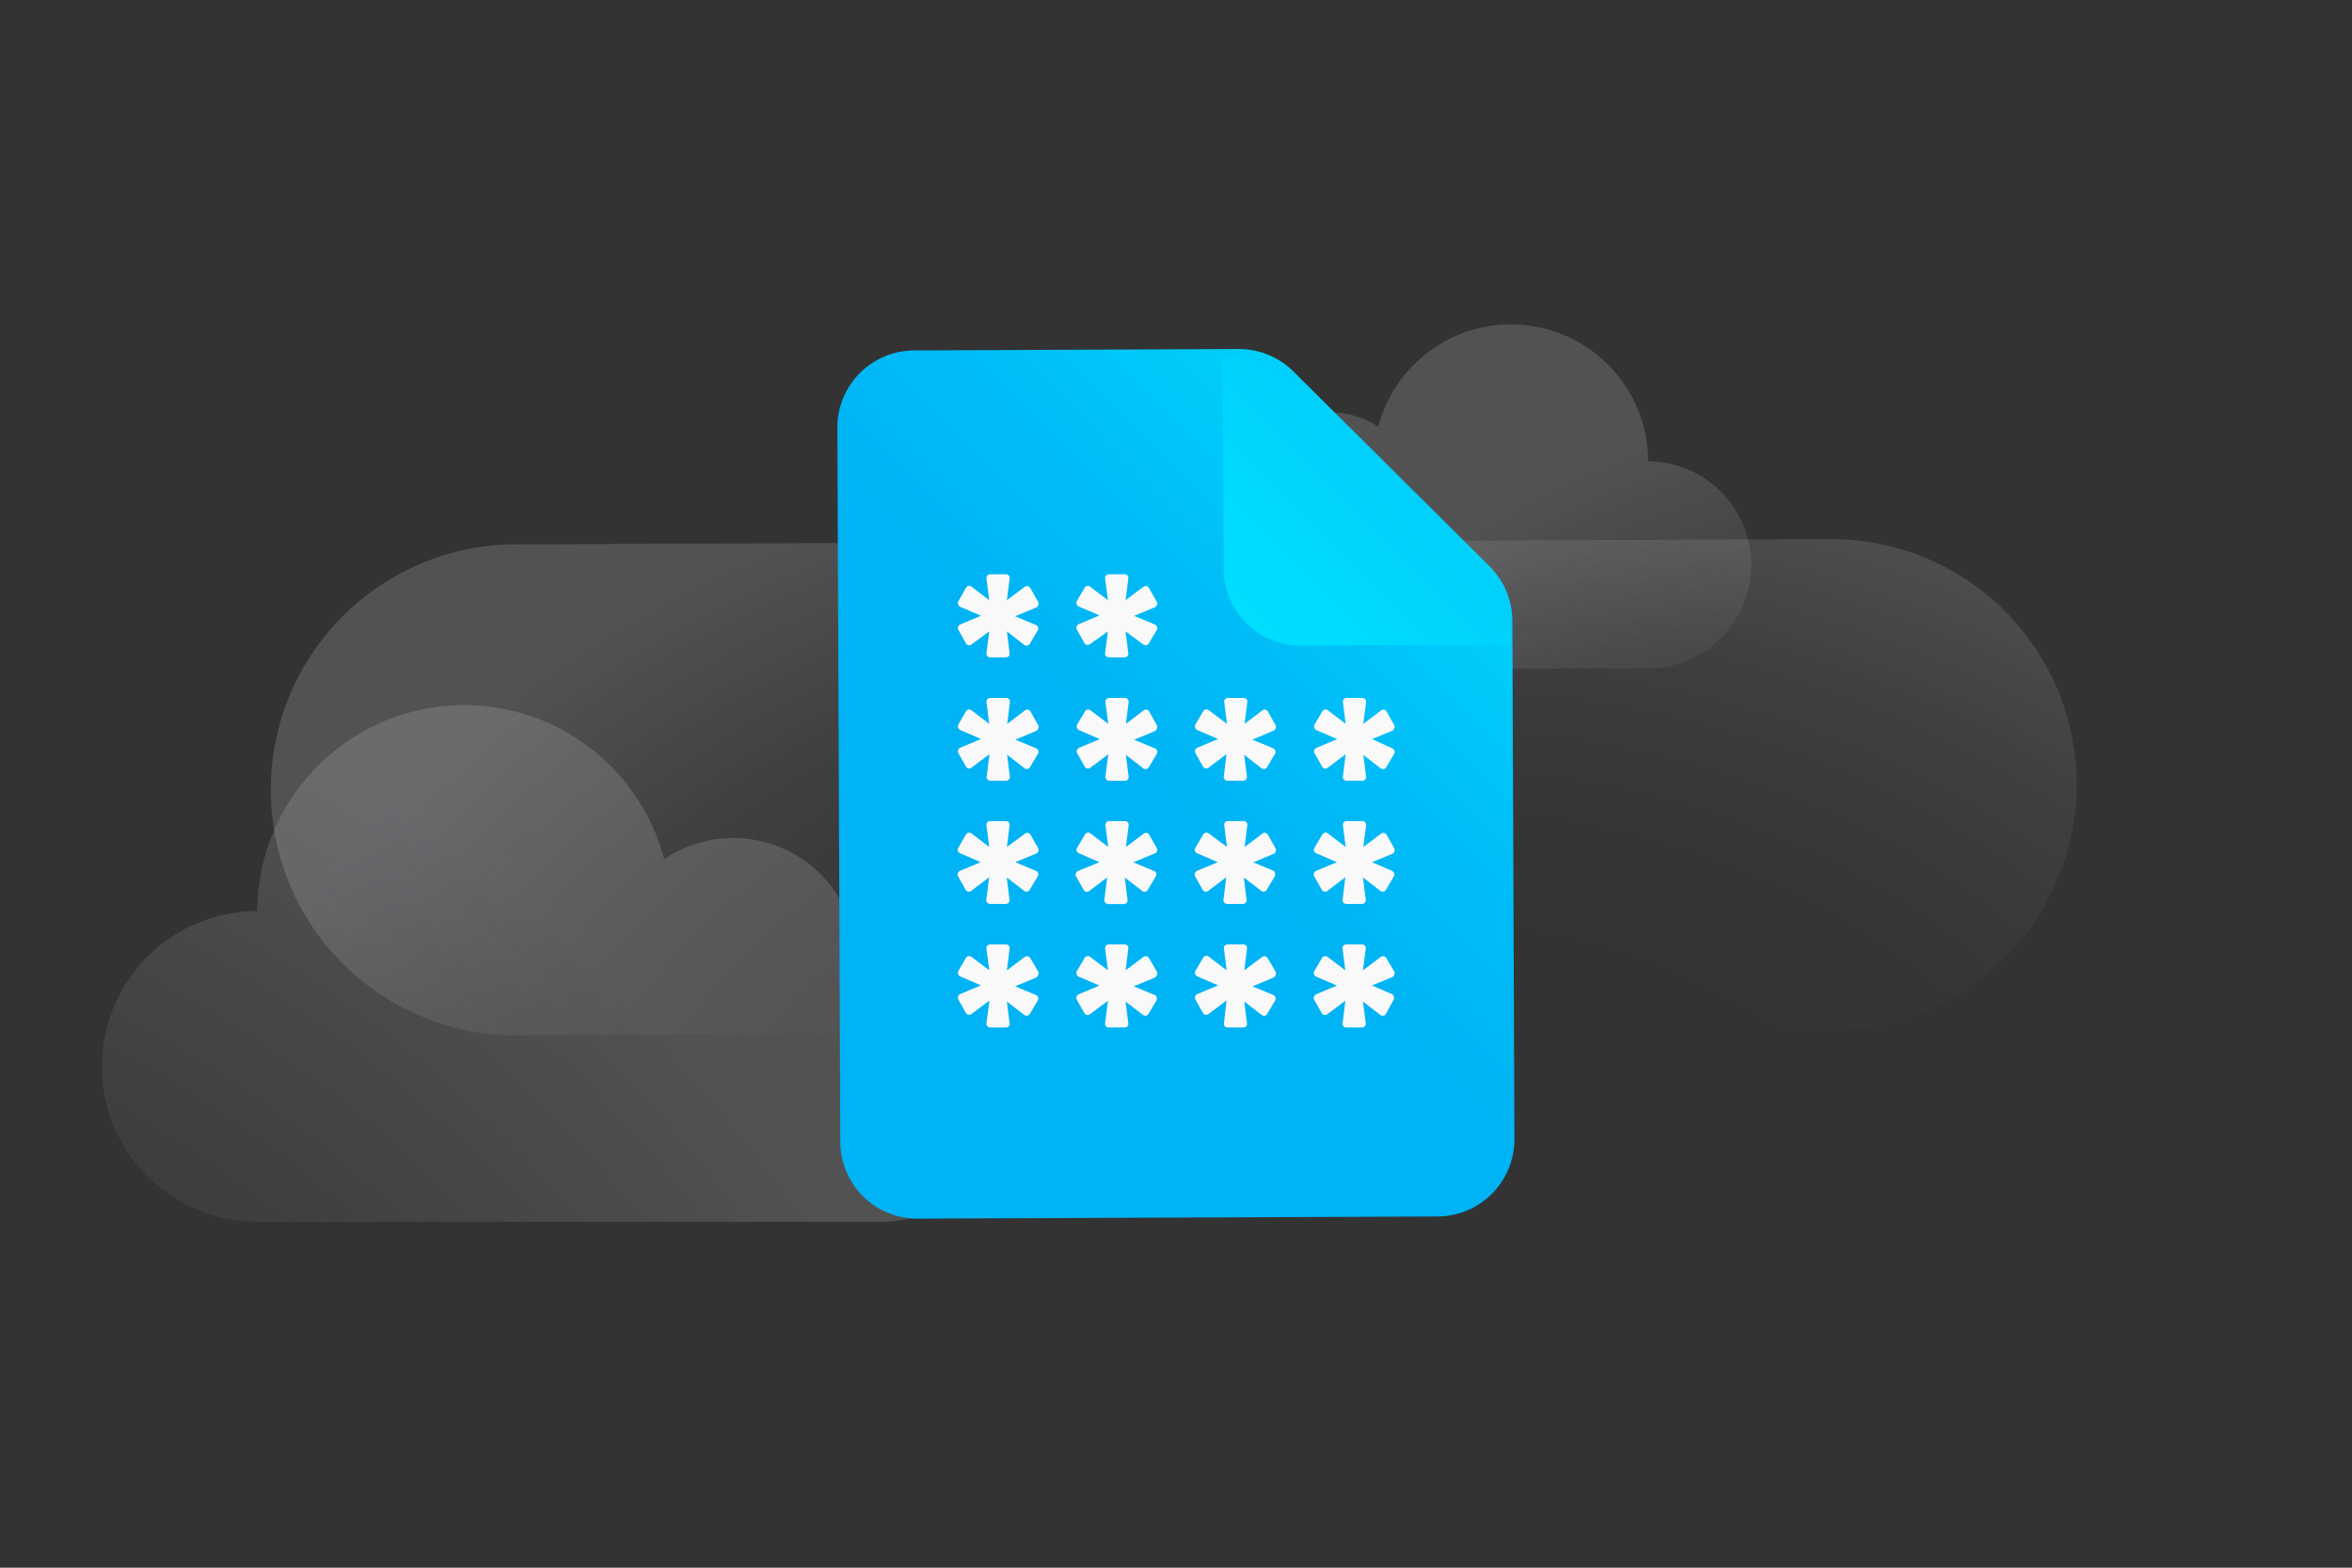 <svg height="2in" viewBox="0 0 216 144" width="3in" xmlns="http://www.w3.org/2000/svg"><rect x="0" y="0" width="216" height="144" fill="#333333" stroke="none"/><radialGradient id="a" cx="175.51" cy="110.52" gradientUnits="userSpaceOnUse" r="102.61"><stop offset=".26" stop-color="#cdcdd4" stop-opacity="0"/><stop offset=".4" stop-color="#cdcdd4" stop-opacity=".02"/><stop offset=".55" stop-color="#cdcdd4" stop-opacity=".08"/><stop offset=".69" stop-color="#cdcdd4" stop-opacity=".18"/><stop offset=".72" stop-color="#cdcdd4" stop-opacity=".2"/></radialGradient><radialGradient id="b" cx="-36.84" cy="188.49" gradientUnits="userSpaceOnUse" r="150.75"><stop offset=".27" stop-color="#cdcdd4" stop-opacity="0"/><stop offset=".46" stop-color="#cdcdd4" stop-opacity=".02"/><stop offset=".66" stop-color="#cdcdd4" stop-opacity=".08"/><stop offset=".86" stop-color="#cdcdd4" stop-opacity=".18"/><stop offset=".9" stop-color="#cdcdd4" stop-opacity=".2"/></radialGradient><radialGradient id="c" cx="129.21" cy="117.26" gradientTransform="matrix(1 0 0 .7 0 35.37)" gradientUnits="userSpaceOnUse" r="112.67"><stop offset=".4" stop-color="#cdcdd4" stop-opacity="0"/><stop offset=".58" stop-color="#cdcdd4" stop-opacity=".02"/><stop offset=".77" stop-color="#cdcdd4" stop-opacity=".08"/><stop offset=".96" stop-color="#cdcdd4" stop-opacity=".18"/><stop offset="1" stop-color="#cdcdd4" stop-opacity=".2"/></radialGradient><linearGradient id="d" gradientUnits="userSpaceOnUse" x1="81.77" x2="139.48" y1="98.19" y2="40.49"><stop offset=".43" stop-color="#00b3f4"/><stop offset=".61" stop-color="#00bbf6"/><stop offset=".89" stop-color="#00d2fc"/><stop offset="1" stop-color="#0df"/></linearGradient><linearGradient id="e" gradientUnits="userSpaceOnUse" x1="69.97" x2="127.67" y1="101.49" y2="43.79"><stop offset=".77" stop-color="#0df"/><stop offset=".8" stop-color="#0df" stop-opacity=".99"/><stop offset=".83" stop-color="#0df" stop-opacity=".94"/><stop offset=".86" stop-color="#0df" stop-opacity=".87"/><stop offset=".89" stop-color="#0df" stop-opacity=".77"/><stop offset=".91" stop-color="#0df" stop-opacity=".64"/><stop offset=".94" stop-color="#0df" stop-opacity=".48"/><stop offset=".97" stop-color="#0df" stop-opacity=".28"/><stop offset=".99" stop-color="#0df" stop-opacity=".07"/><stop offset="1" stop-color="#0df" stop-opacity="0"/></linearGradient><path d="M160.83 51.89a9.51 9.51 0 01-9.47 9.51h-38.07a7.27 7.27 0 010-14.54 7.15 7.15 0 011.74.22 7.81 7.81 0 01-.19-1.69 7.5 7.5 0 0111.73-6.18 12.6 12.6 0 0124.79 3.17 9.51 9.51 0 019.47 9.51z" fill="url(#a)"/><path d="M81 90.45a10.74 10.74 0 00-2.62.32A11.31 11.31 0 0061 78.92a19 19 0 00-37.37 4.77 14.27 14.27 0 000 28.54H81a10.89 10.89 0 100-21.78z" fill="url(#b)"/><path d="M24.87 72.66A22.54 22.54 0 0147.32 50l120.77-.48a22.53 22.53 0 11.18 45.06l-120.77.53a22.54 22.54 0 01-22.63-22.45z" fill="url(#c)"/><path d="M132 111.74l-47.73.2a7.07 7.07 0 01-7.1-7l-.27-65.58a7.08 7.08 0 017.1-7.17l29.72-.13a7.14 7.14 0 015 2L136.78 52a7.1 7.1 0 012.11 5l.19 47.63a7.09 7.09 0 01-7.08 7.11z" fill="url(#d)"/><path d="M136.52 52.63l-18.07-17.86a7.06 7.06 0 00-5-2.05h-1.15l.08 19.59a7.07 7.07 0 007.1 7l19.16-.08v-1.59a7.11 7.11 0 00-2.12-5.01z" fill="url(#e)"/><g fill="#f9f9fa"><path d="M95.35 55.58a.35.35 0 000-.28l-.74-1.3a.36.36 0 00-.22-.16.35.35 0 00-.28.06l-1.64 1.23.25-2a.3.3 0 00-.08-.27.34.34 0 00-.25-.11h-1.46a.33.33 0 00-.25.11.33.33 0 00-.09.27l.26 2-1.64-1.24a.38.38 0 00-.27-.07.33.33 0 00-.23.17L88 55.26a.32.32 0 000 .27.33.33 0 00.19.21l1.9.82-1.9.8a.34.34 0 00-.19.2.35.35 0 000 .28l.71 1.26a.33.33 0 00.22.16.35.35 0 00.28-.06l1.64-1.2-.26 2a.34.34 0 00.09.27.33.33 0 00.25.11h1.46a.34.34 0 00.25-.11.3.3 0 00.08-.27l-.25-2 1.6 1.24a.32.32 0 00.27.06.3.3 0 00.23-.16l.75-1.26a.34.34 0 000-.28.33.33 0 00-.2-.2l-1.9-.79 1.9-.79a.39.39 0 00.23-.24zm10.9 0a.35.35 0 000-.28l-.74-1.3a.36.36 0 00-.22-.16.35.35 0 00-.28.06l-1.64 1.23.25-2a.3.3 0 00-.08-.27.34.34 0 00-.25-.11h-1.46a.33.33 0 00-.25.11.33.33 0 00-.09.27l.26 2-1.64-1.24a.38.38 0 00-.27-.07.33.33 0 00-.23.17l-.73 1.24a.32.32 0 000 .27.33.33 0 00.19.21l1.9.82-1.9.8a.37.37 0 00-.19.2.35.35 0 000 .28l.71 1.26a.36.36 0 00.22.16.35.35 0 00.28-.06l1.66-1.17-.26 2a.34.34 0 00.09.27.33.33 0 00.25.11h1.46a.34.34 0 00.25-.11.3.3 0 00.08-.27l-.25-2 1.63 1.2a.33.33 0 00.27.06.3.3 0 00.23-.16l.75-1.26a.34.34 0 000-.28.33.33 0 00-.2-.2l-1.9-.79 1.9-.79a.39.39 0 00.2-.2zm-10.9 11.31a.32.32 0 000-.27l-.71-1.26a.34.34 0 00-.22-.17.35.35 0 00-.28.06l-1.64 1.24.25-2a.29.29 0 00-.08-.26.35.35 0 00-.25-.12h-1.49a.33.33 0 00-.25.12.32.32 0 00-.09.26l.26 2-1.64-1.25a.37.37 0 00-.27-.06.35.35 0 00-.23.16L88 66.57a.35.35 0 000 .28.36.36 0 00.19.21l1.9.82-1.9.8a.31.31 0 00-.19.2.32.32 0 000 .27l.71 1.26a.32.32 0 00.22.17.35.35 0 00.28-.06l1.66-1.25-.26 2.06a.32.32 0 00.09.26.3.3 0 00.25.12h1.46a.32.32 0 00.25-.12.29.29 0 00.08-.26l-.25-2 1.6 1.24a.32.32 0 00.27.06.35.35 0 00.23-.16l.75-1.26a.34.34 0 000-.28.31.31 0 00-.2-.2l-1.9-.79 1.9-.79a.38.38 0 00.21-.26zm10.9 0a.32.32 0 000-.27l-.71-1.26a.34.34 0 00-.22-.17.35.35 0 00-.28.06l-1.64 1.24.25-2a.29.29 0 00-.08-.26.35.35 0 00-.25-.12h-1.46a.33.33 0 00-.25.12.32.32 0 00-.09.26l.26 2-1.64-1.25a.37.37 0 00-.27-.06.35.35 0 00-.23.16l-.73 1.24a.35.35 0 000 .28.36.36 0 00.19.21l1.9.82-1.9.8a.34.34 0 00-.19.2.32.32 0 000 .27l.71 1.26a.34.34 0 00.22.17.35.35 0 00.28-.06l1.66-1.25-.26 2.06a.32.32 0 00.09.26.3.3 0 00.25.12h1.46a.32.32 0 00.25-.12.29.29 0 00.08-.26l-.25-2 1.6 1.24a.33.33 0 00.27.06.35.35 0 00.23-.16l.75-1.26a.34.34 0 000-.28.31.31 0 00-.2-.2l-1.9-.79 1.9-.79a.38.38 0 00.2-.27zm10.9 0a.32.32 0 000-.27l-.71-1.26a.34.34 0 00-.22-.17.35.35 0 00-.28.06l-1.64 1.24.25-2a.29.29 0 00-.08-.26.33.33 0 00-.25-.12h-1.46a.33.33 0 00-.25.12.29.29 0 00-.08.26l.25 2-1.68-1.26a.37.37 0 00-.27-.06.35.35 0 00-.23.16l-.73 1.24a.35.35 0 000 .28.36.36 0 00.19.21l1.91.82-1.91.8a.34.34 0 00-.19.2.32.32 0 000 .27l.71 1.26a.34.34 0 00.22.17.35.35 0 00.28-.06l1.66-1.25-.25 2.06a.29.29 0 00.08.26.3.3 0 00.25.12h1.46a.3.3 0 00.25-.12.29.29 0 00.08-.26l-.25-2 1.6 1.24a.33.33 0 00.27.06.35.35 0 00.23-.16l.75-1.26a.34.34 0 000-.28.31.31 0 00-.19-.2l-1.91-.79 1.99-.84a.36.36 0 00.15-.21zm10.9 0a.32.32 0 000-.27l-.71-1.26a.32.32 0 00-.22-.17.35.35 0 00-.28.06l-1.64 1.24.26-2a.32.32 0 00-.09-.26.33.33 0 00-.25-.12h-1.46a.35.35 0 00-.25.12.29.29 0 00-.08.26l.25 2-1.64-1.25a.37.37 0 00-.27-.06.35.35 0 00-.23.16l-.73 1.24a.35.35 0 000 .28.36.36 0 00.19.21l1.91.82-1.91.8a.37.37 0 00-.19.2.32.32 0 000 .27l.71 1.26a.34.34 0 00.22.17.35.35 0 00.28-.06l1.66-1.25-.25 2.06a.29.29 0 00.08.26.32.32 0 00.25.12h1.46a.3.3 0 00.25-.12.32.32 0 00.09-.26l-.26-2 1.6 1.24a.33.33 0 00.27.06.35.35 0 00.23-.16l.75-1.26a.34.34 0 000-.28.31.31 0 00-.19-.2l-1.86-.85 1.91-.79a.33.33 0 00.14-.21zM95.35 78.21a.35.35 0 000-.28l-.71-1.25a.34.34 0 00-.22-.17.35.35 0 00-.28.06l-1.67 1.23.25-2a.29.29 0 00-.08-.26.32.32 0 00-.25-.12h-1.46a.3.3 0 00-.25.12.32.32 0 00-.09.26l.26 2-1.64-1.25a.33.33 0 00-.27-.06.35.35 0 00-.23.16L88 77.89a.33.33 0 00.16.48l1.9.83-1.9.79a.33.33 0 00-.19.21.32.32 0 000 .27l.71 1.26a.32.32 0 00.22.17.35.35 0 00.28-.06l1.66-1.26-.26 2.07a.32.32 0 00.09.26.33.33 0 00.25.12h1.46a.35.35 0 00.25-.12.29.29 0 00.08-.26l-.25-2.05 1.6 1.23a.33.33 0 00.27.07.35.35 0 00.23-.16l.75-1.26a.34.34 0 00-.17-.49l-1.9-.79 1.9-.79a.36.36 0 00.21-.2zm10.9 0a.35.35 0 000-.28l-.71-1.25a.34.34 0 00-.22-.17.35.35 0 00-.28.06l-1.64 1.23.25-2a.29.29 0 00-.08-.26.32.32 0 00-.25-.12h-1.46a.3.3 0 00-.25.12.32.32 0 00-.09.26l.26 2-1.64-1.25a.33.33 0 00-.27-.06.35.35 0 00-.23.16l-.73 1.24a.33.33 0 00.16.48l1.9.83L99 80a.36.36 0 00-.19.21.32.32 0 000 .27l.71 1.26a.34.34 0 00.22.17.35.35 0 00.28-.06l1.66-1.26-.26 2.07a.32.32 0 00.09.26.33.33 0 00.25.12h1.46a.35.35 0 00.25-.12.29.29 0 00.08-.26l-.25-2.05 1.6 1.23a.34.34 0 00.27.07.35.35 0 00.23-.16l.75-1.26a.34.34 0 00-.17-.49l-1.9-.79 1.9-.79a.36.36 0 00.27-.21zm10.9 0a.35.35 0 000-.28l-.71-1.25a.34.34 0 00-.22-.17.35.35 0 00-.28.06l-1.64 1.23.25-2a.29.29 0 00-.08-.26.3.3 0 00-.25-.12h-1.46a.3.3 0 00-.25.12.29.29 0 00-.08.26l.25 2-1.68-1.25a.33.33 0 00-.27-.06.35.35 0 00-.23.16l-.73 1.24a.33.33 0 00.16.48l1.91.83-1.91.79a.36.36 0 00-.19.21.32.32 0 000 .27l.71 1.26a.34.34 0 00.22.17.35.35 0 00.28-.06l1.66-1.26-.25 2.07a.29.29 0 00.08.26.33.33 0 00.25.12h1.46a.33.33 0 00.25-.12.29.29 0 00.08-.26l-.25-2.05 1.6 1.23a.34.34 0 00.27.07.35.35 0 00.23-.16l.75-1.26a.35.35 0 000-.28.36.36 0 00-.08-.2l-1.91-.79 1.91-.79a.34.34 0 00.15-.21zm10.9 0a.35.35 0 000-.28l-.71-1.25a.32.32 0 00-.22-.17.35.35 0 00-.28.06l-1.64 1.23.26-2a.32.32 0 00-.09-.26.3.3 0 00-.25-.12h-1.46a.32.32 0 00-.25.12.29.29 0 00-.08.26l.25 2-1.64-1.25a.33.33 0 00-.27-.06.35.35 0 00-.23.16l-.73 1.24a.33.33 0 00.16.48l1.91.83-1.91.79a.39.39 0 00-.19.21.32.32 0 000 .27l.71 1.26a.34.34 0 00.22.17.35.35 0 00.28-.06l1.66-1.26-.25 2.07a.29.29 0 00.08.26.35.35 0 00.25.12h1.46a.33.33 0 00.25-.12.32.32 0 00.09-.26l-.26-2.05 1.6 1.23a.34.34 0 00.27.07.35.35 0 00.23-.16l.75-1.26a.35.35 0 000-.28.36.36 0 00-.19-.21L126 79.2l1.91-.79a.31.31 0 00.14-.2zM95.35 89.53a.35.35 0 000-.28L94.61 88a.36.36 0 00-.22-.16.35.35 0 00-.28.06l-1.64 1.23.25-2a.3.3 0 00-.08-.27.34.34 0 00-.25-.11h-1.46a.33.33 0 00-.25.11.34.34 0 00-.09.27l.26 2-1.64-1.24a.33.33 0 00-.27-.06.32.32 0 00-.23.16L88 89.21a.32.32 0 000 .27.33.33 0 00.19.21l1.9.82-1.9.8a.34.34 0 00-.19.2.35.35 0 000 .28l.71 1.26a.33.33 0 00.22.16.35.35 0 00.28-.06l1.66-1.25-.28 2.1a.33.33 0 00.09.27.33.33 0 00.25.11h1.46a.34.34 0 00.25-.11.3.3 0 00.08-.27l-.25-2 1.6 1.23a.37.37 0 00.27.07.35.35 0 00.23-.16l.75-1.26a.35.35 0 000-.28.32.32 0 00-.2-.21l-1.9-.79 1.9-.79a.39.39 0 00.23-.28zm10.9 0a.35.35 0 000-.28l-.74-1.25a.36.36 0 00-.22-.16.35.35 0 00-.28.06l-1.64 1.23.25-2a.3.3 0 00-.08-.27.34.34 0 00-.25-.11h-1.46a.33.33 0 00-.25.11.34.34 0 00-.09.27l.26 2-1.64-1.24a.33.33 0 00-.27-.06.32.32 0 00-.23.16l-.73 1.24a.32.32 0 000 .27.33.33 0 00.19.21l1.9.82-1.9.8a.37.37 0 00-.19.2.35.35 0 000 .28l.71 1.26a.36.36 0 00.22.16.35.35 0 00.28-.06l1.66-1.25-.26 2.08a.33.33 0 00.09.27.33.33 0 00.25.11h1.46a.34.34 0 00.25-.11.3.3 0 00.08-.27l-.25-2 1.6 1.23a.38.38 0 00.27.07.35.35 0 00.23-.16l.75-1.26a.35.35 0 000-.28.32.32 0 00-.2-.21l-1.9-.79 1.9-.79a.39.39 0 00.23-.28zm10.9 0a.35.35 0 000-.28l-.74-1.25a.36.36 0 00-.22-.16.35.35 0 00-.28.06l-1.64 1.23.25-2a.3.3 0 00-.08-.27.33.33 0 00-.25-.11h-1.46a.33.33 0 00-.25.11.3.3 0 00-.08.27l.25 2-1.65-1.26a.33.33 0 00-.27-.06.32.32 0 00-.23.16l-.73 1.24a.32.32 0 000 .27.33.33 0 00.19.21l1.91.82-1.91.8a.37.37 0 00-.19.2.35.35 0 000 .28l.71 1.26a.36.36 0 00.22.16.35.35 0 00.28-.06l1.66-1.25-.24 2.1a.3.3 0 00.08.27.33.33 0 00.25.11h1.46a.33.33 0 00.25-.11.3.3 0 00.08-.27l-.25-2 1.6 1.23a.38.38 0 00.27.07.35.35 0 00.23-.16l.75-1.26a.35.35 0 000-.28.33.33 0 00-.19-.21l-1.91-.79 1.91-.79a.37.37 0 00.22-.28zm10.9 0a.35.35 0 000-.28l-.74-1.25a.33.33 0 00-.22-.16.35.35 0 00-.28.06l-1.64 1.23.26-2a.34.34 0 00-.09-.27.33.33 0 00-.25-.11h-1.46a.34.34 0 00-.25.11.3.3 0 00-.08.27l.25 2-1.64-1.24a.33.33 0 00-.27-.06.32.32 0 00-.23.16l-.73 1.24a.32.32 0 000 .27.33.33 0 00.19.21l1.91.82-1.91.8a.41.41 0 00-.19.2.35.35 0 000 .28l.71 1.26a.36.36 0 00.22.16.35.35 0 00.28-.06l1.66-1.25-.25 2.08a.3.3 0 00.08.27.34.34 0 00.25.11h1.46a.33.33 0 00.25-.11.33.33 0 00.09-.27l-.26-2 1.6 1.23a.38.38 0 00.27.07.35.35 0 00.23-.16l.73-1.34a.35.35 0 000-.28.33.33 0 00-.19-.21l-1.81-.79 1.91-.79a.34.34 0 00.14-.2z"/></g></svg>